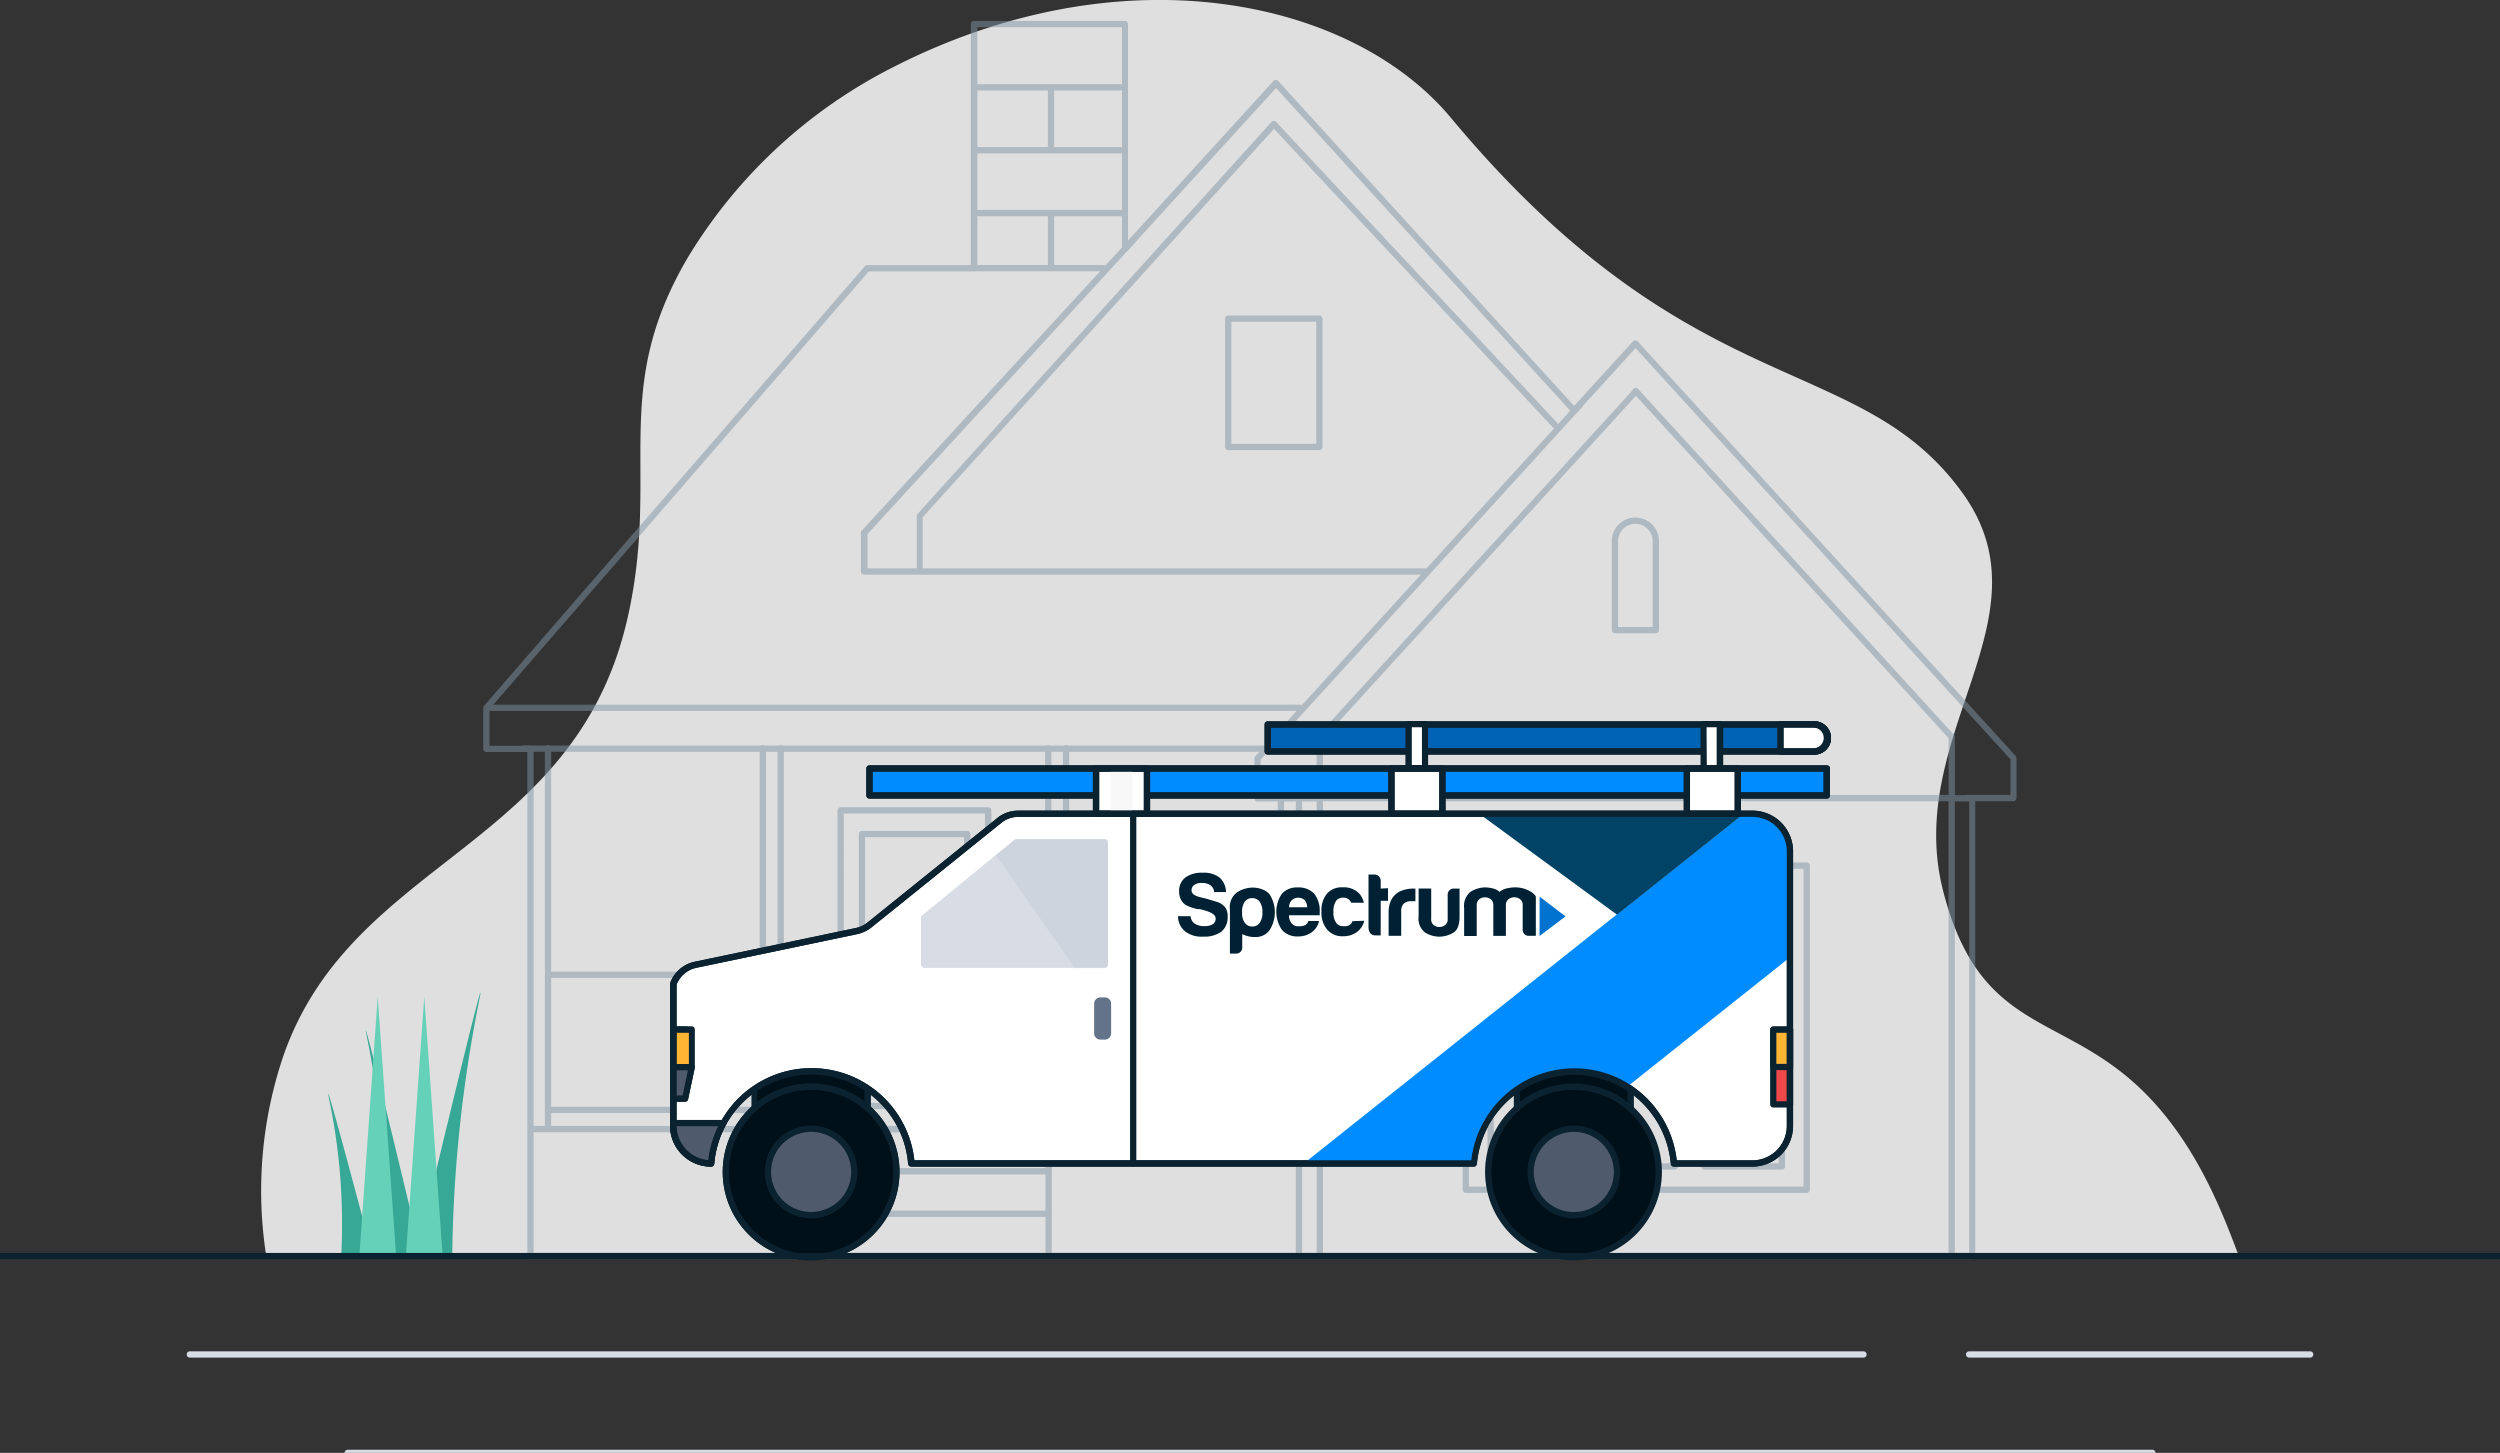<svg id="Layer_1" data-name="Layer 1" xmlns="http://www.w3.org/2000/svg" viewBox="0 0 397.57 231.05"><rect x="0" y="0" width="397.57" height="231.05" fill="#333333" stroke="none"/><defs><style>.cls-1{fill:#f2f2f2;opacity:0.9;}.cls-16,.cls-2{opacity:0.5;}.cls-3{fill:#7f93a5;}.cls-4{fill:#001019;}.cls-5{fill:#0b2231;}.cls-6{fill:#fff;}.cls-7{fill:#0073d1;}.cls-8{fill:#002133;}.cls-13,.cls-9{fill:#4f5a6d;}.cls-10,.cls-16{fill:#d7dce5;}.cls-11{fill:#008cff;}.cls-12{fill:#004366;}.cls-13{opacity:0.06;}.cls-14{fill:#f04848;}.cls-15{fill:#feb533;}.cls-17{fill:#0062b2;}.cls-18{fill:#f8f8f8;}.cls-19{fill:#63738a;}.cls-20{fill:#37a896;}.cls-21{fill:#66d1b9;}</style></defs><title>tech_install</title><path class="cls-1" d="M356,199.67c-2.89-7.86-6.15-15.22-11.26-21.74-14.19-18.1-29.19-11.1-35.69-36.1s17.5-43.5,3-63.5c-16.58-22.86-42.89-13.47-81.31-59.59C215-.16,178.69-8,142.12,10.64a80.75,80.75,0,0,0-32.55,30C96.92,61.88,104.9,74.46,100,97.38c-8,37.76-43.87,38.79-54.94,70.54a66.88,66.88,0,0,0-2.73,31.75Z"/><g class="cls-2"><path class="cls-3" d="M313.66,200.24H84.36a.5.5,0,0,1-.5-.5V119.59H77.35a.5.5,0,0,1-.5-.5v-6.51a.51.51,0,0,1,.13-.33l60.57-69.92a.49.49,0,0,1,.38-.17h16.46V3.83a.5.5,0,0,1,.5-.5h24a.51.51,0,0,1,.5.5V38.25l23.13-25.38a.52.52,0,0,1,.37-.16h0a.51.51,0,0,1,.37.16l47.07,51.68,9.36-10.27a.51.51,0,0,1,.74,0l60.12,65.94a.51.51,0,0,1,.13.34v6.35a.5.5,0,0,1-.5.5h-6.06v72.33A.5.5,0,0,1,313.66,200.24Zm-228.8-1h228.3V127.41h-.34a.5.5,0,0,1-.5-.5.51.51,0,0,1,.5-.5h6.9v-5.66L260.1,55.36l-9.34,10.25a.54.54,0,0,1-.38.17h0a.48.48,0,0,1-.38-.15L202.93,14,179.3,39.88a.51.51,0,0,1-.55.13.5.5,0,0,1-.32-.47V4.33h-23V42.66a.5.5,0,0,1-.5.5H138.16l-60.31,69.6v5.83h6.51a.5.5,0,0,1,.5.5Z"/><path class="cls-3" d="M209.88,127.46h0l-9.89,0a.5.5,0,0,1-.5-.5v-6.35a.47.47,0,0,1,.13-.34L250.91,64a.5.5,0,0,1,.74.67l-51.17,56.13v5.67l8.9,0v-9.11a.5.5,0,0,1,.5-.5.5.5,0,0,1,.5.5V127a.55.55,0,0,1-.15.36A.5.5,0,0,1,209.88,127.46Z"/><path class="cls-3" d="M310.38,127.46a.5.5,0,0,1-.35-.14.51.51,0,0,1-.15-.36v-9.73a.5.5,0,0,1,.5-.5h0a.5.5,0,0,1,.5.5v9.22l2.16,0a.46.46,0,0,1,.51.49.49.49,0,0,1-.49.51l-2.67,0Z"/><path class="cls-3" d="M209.87,117.86a.5.5,0,0,1-.34-.13.49.49,0,0,1,0-.7l50.27-55.16a.49.49,0,0,1,.7,0,.48.48,0,0,1,0,.7L210.24,117.7A.49.49,0,0,1,209.87,117.86Z"/><path class="cls-3" d="M157.16,180.06H133.69a.5.5,0,0,1-.5-.5V128.88a.5.5,0,0,1,.5-.5h23.47a.5.5,0,0,1,.5.5v50.68A.5.5,0,0,1,157.16,180.06Zm-23-1h22.47V129.38H134.19Z"/><path class="cls-3" d="M263.32,100.71h-6.5a.5.5,0,0,1-.5-.5V86.05a3.75,3.75,0,0,1,7.5,0v14.16A.5.5,0,0,1,263.32,100.71Zm-6-1h5.5V86.05a2.75,2.75,0,0,0-5.5,0Z"/><path class="cls-3" d="M206.57,200.14a.5.5,0,0,1-.5-.5V127.52a.5.5,0,0,1,.5-.5.5.5,0,0,1,.5.5v72.12A.5.5,0,0,1,206.57,200.14Z"/><path class="cls-3" d="M209.89,200a.5.5,0,0,1-.5-.5V126.58a.5.5,0,0,1,.5-.5.51.51,0,0,1,.5.5v72.94A.5.5,0,0,1,209.89,200Z"/><path class="cls-3" d="M310.37,200a.5.5,0,0,1-.5-.5V126.58a.5.5,0,1,1,1,0v72.94A.5.5,0,0,1,310.37,200Z"/><path class="cls-3" d="M310.36,117.69a.48.48,0,0,1-.36-.17l-50.23-55a.48.48,0,0,1,0-.7.49.49,0,0,1,.7,0l50.23,55a.5.5,0,0,1,0,.71A.53.53,0,0,1,310.36,117.69Z"/><path class="cls-3" d="M178.57,14.39h-23.5a.5.5,0,0,1-.5-.5.51.51,0,0,1,.5-.5h23.5a.5.5,0,0,1,.5.5A.5.5,0,0,1,178.57,14.39Z"/><path class="cls-3" d="M178.57,24.39h-23.5a.5.5,0,0,1-.5-.5.51.51,0,0,1,.5-.5h23.5a.5.5,0,0,1,.5.5A.5.5,0,0,1,178.57,24.39Z"/><path class="cls-3" d="M178.57,34.39h-23.5a.5.5,0,0,1-.5-.5.51.51,0,0,1,.5-.5h23.5a.5.5,0,0,1,.5.5A.5.5,0,0,1,178.57,34.39Z"/><path class="cls-3" d="M175.49,43.14H155.07a.5.5,0,0,1-.5-.5.51.51,0,0,1,.5-.5h20.42a.5.5,0,0,1,.5.5A.5.5,0,0,1,175.49,43.14Z"/><path class="cls-3" d="M249.37,186H237.05a.5.5,0,0,1-.5-.5v-44.1a.5.5,0,0,1,.5-.5h12.32a.5.5,0,0,1,.5.5v44.1A.5.5,0,0,1,249.37,186Zm-11.82-1h11.32v-43.1H237.55Z"/><path class="cls-3" d="M266.37,186H254.06a.5.5,0,0,1-.5-.5v-44.1a.5.5,0,0,1,.5-.5h12.31a.5.5,0,0,1,.5.5v44.1A.5.5,0,0,1,266.37,186Zm-11.81-1h11.31v-43.1H254.56Z"/><path class="cls-3" d="M283.37,186H271.06a.5.5,0,0,1-.5-.5v-44.1a.5.5,0,0,1,.5-.5h12.31a.5.5,0,0,1,.5.5v44.1A.5.5,0,0,1,283.37,186Zm-11.81-1h11.31v-43.1H271.56Z"/><path class="cls-3" d="M287.32,189.7H233.1a.51.51,0,0,1-.5-.5V137.66a.5.5,0,0,1,.5-.5h54.22a.5.5,0,0,1,.5.5V189.2A.5.5,0,0,1,287.32,189.7Zm-53.72-1h53.22V138.16H233.6Z"/><path class="cls-3" d="M201.07,119.56H83.24a.5.5,0,0,1-.5-.5.5.5,0,0,1,.5-.5H201.07a.5.5,0,0,1,.5.5A.5.5,0,0,1,201.07,119.56Z"/><path class="cls-3" d="M146.24,91.39h-8.83a.5.5,0,0,1-.5-.5V84.73a.47.47,0,0,1,.13-.34L180,37.64a.5.5,0,0,1,.74.68l-42.78,46.6v5.47h7.83V82.06a.51.51,0,0,1,.13-.33L202.2,19.39a.49.49,0,0,1,.37-.16.52.52,0,0,1,.37.16l44.83,48a.49.49,0,0,1,0,.7.5.5,0,0,1-.71,0l-44.46-47.6L146.74,82.25v8.64A.5.5,0,0,1,146.24,91.39Z"/><path class="cls-3" d="M310.2,127.42H210.07a.5.5,0,0,1,0-1H310.2a.5.5,0,0,1,0,1Z"/><path class="cls-3" d="M206.74,113.06H77.57a.5.5,0,0,1-.5-.5.51.51,0,0,1,.5-.5H206.74a.5.5,0,0,1,.5.5A.5.5,0,0,1,206.74,113.06Z"/><path class="cls-3" d="M226.74,91.39H146.57a.5.5,0,0,1-.5-.5.51.51,0,0,1,.5-.5h80.17a.5.5,0,0,1,.5.5A.5.5,0,0,1,226.74,91.39Z"/><path class="cls-3" d="M209.82,71.58h-14.5a.5.5,0,0,1-.5-.5V50.67a.5.5,0,0,1,.5-.5h14.5a.5.5,0,0,1,.5.5V71.08A.5.5,0,0,1,209.82,71.58Zm-14-1h13.5V51.17h-13.5Z"/><path class="cls-3" d="M167.14,43.06a.5.5,0,0,1-.5-.5v-8.5a.5.5,0,0,1,.5-.5.51.51,0,0,1,.5.5v8.5A.5.5,0,0,1,167.14,43.06Z"/><path class="cls-3" d="M167.14,24a.5.5,0,0,1-.5-.5V14.14a.5.5,0,0,1,.5-.5.51.51,0,0,1,.5.5v9.34A.51.51,0,0,1,167.14,24Z"/><path class="cls-3" d="M206.24,180.06H84.57a.5.5,0,0,1-.5-.5.51.51,0,0,1,.5-.5H206.24a.5.5,0,0,1,.5.5A.5.5,0,0,1,206.24,180.06Z"/><path class="cls-3" d="M124.14,199.73a.5.5,0,0,1-.5-.5V179.56a.5.5,0,0,1,.5-.5.51.51,0,0,1,.5.5v19.67A.51.51,0,0,1,124.14,199.73Z"/><path class="cls-3" d="M166.76,199.73a.5.5,0,0,1-.5-.5V179.56a.5.5,0,0,1,1,0v19.67A.5.5,0,0,1,166.76,199.73Z"/><path class="cls-3" d="M166.7,186.77H124.45a.5.5,0,0,1,0-1H166.7a.5.5,0,0,1,0,1Z"/><path class="cls-3" d="M166.7,193.52H124.45a.5.5,0,0,1,0-1H166.7a.5.5,0,0,1,0,1Z"/><path class="cls-3" d="M121.31,179.82a.5.5,0,0,1-.5-.5V119a.5.5,0,0,1,.5-.5.5.5,0,0,1,.5.5v60.33A.5.5,0,0,1,121.31,179.82Z"/><path class="cls-3" d="M124.15,179.82a.5.5,0,0,1-.5-.5V119a.5.5,0,0,1,.5-.5.5.5,0,0,1,.5.5v60.33A.5.5,0,0,1,124.15,179.82Z"/><path class="cls-3" d="M87.15,179.82a.5.5,0,0,1-.5-.5V119a.5.5,0,0,1,.5-.5.5.5,0,0,1,.5.5v60.33A.5.5,0,0,1,87.15,179.82Z"/><path class="cls-3" d="M166.7,179.82a.5.5,0,0,1-.5-.5V119a.5.5,0,0,1,1,0v60.33A.5.5,0,0,1,166.7,179.82Z"/><path class="cls-3" d="M169.53,179.82a.5.5,0,0,1-.5-.5V119a.5.5,0,0,1,.5-.5.5.5,0,0,1,.5.5v60.33A.5.5,0,0,1,169.53,179.82Z"/><path class="cls-3" d="M203.7,179.82a.5.5,0,0,1-.5-.5V127.14a.5.5,0,1,1,1,0v52.18A.5.5,0,0,1,203.7,179.82Z"/><path class="cls-3" d="M121,155.52H87.45a.5.5,0,0,1,0-1H121a.5.5,0,1,1,0,1Z"/><path class="cls-3" d="M203.57,155.52h-33.5a.5.5,0,0,1,0-1h33.5a.5.5,0,0,1,0,1Z"/><path class="cls-3" d="M121,177H87.45a.5.5,0,0,1,0-1H121a.5.5,0,1,1,0,1Z"/><path class="cls-3" d="M203.57,177h-33.5a.5.5,0,0,1,0-1h33.5a.5.5,0,0,1,0,1Z"/><path class="cls-3" d="M153.82,152.86H137.07a.51.51,0,0,1-.5-.5V132.64a.51.51,0,0,1,.5-.5h16.75a.5.5,0,0,1,.5.5v19.72A.5.5,0,0,1,153.82,152.86Zm-16.25-1h15.75V133.14H137.57Z"/><path class="cls-3" d="M153.82,176.39H137.07a.5.5,0,0,1-.5-.5V156.18a.51.51,0,0,1,.5-.5h16.75a.5.5,0,0,1,.5.5v19.71A.5.5,0,0,1,153.82,176.39Zm-16.25-1h15.75V156.68H137.57Z"/></g><rect class="cls-4" x="119.95" y="169.68" width="18.09" height="10.34"/><path class="cls-5" d="M138,180.52H120a.5.5,0,0,1-.5-.5V169.68a.5.5,0,0,1,.5-.5H138a.5.5,0,0,1,.5.5V180A.5.5,0,0,1,138,180.52Zm-17.59-1h17.09v-9.34H120.45Z"/><rect class="cls-4" x="241.24" y="169.68" width="18.09" height="10.34"/><path class="cls-5" d="M259.33,180.52H241.24a.5.5,0,0,1-.5-.5V169.68a.5.5,0,0,1,.5-.5h18.09a.5.5,0,0,1,.5.5V180A.5.5,0,0,1,259.33,180.52Zm-17.59-1h17.09v-9.34H241.74Z"/><path class="cls-6" d="M284.65,135.38v43.68a6,6,0,0,1-6,6H266.19a16,16,0,0,0-31.82,0H144.91a16,16,0,0,0-31.82,0h0a6,6,0,0,1-6-6V156.58a1.59,1.59,0,0,1,.17-.52,4.86,4.86,0,0,1,3.41-2.64l25.6-5.36a4.82,4.82,0,0,0,2-1l20.67-16.63a4.72,4.72,0,0,1,3-1.05H278.68A6,6,0,0,1,284.65,135.38Z"/><path class="cls-5" d="M278.68,185.53H266.19a.5.5,0,0,1-.49-.45,15.57,15.57,0,0,0-7.21-11.81,15.35,15.35,0,0,0-8.21-2.36,15.56,15.56,0,0,0-15.41,14.17.5.5,0,0,1-.5.45H144.91a.5.5,0,0,1-.5-.45,15.46,15.46,0,0,0-30.82,0,.51.51,0,0,1-.5.45,6.54,6.54,0,0,1-6.54-6.53V156.58a1.8,1.8,0,0,1,.22-.73,5.35,5.35,0,0,1,3.75-2.92l25.61-5.36a4.37,4.37,0,0,0,1.83-.87l20.66-16.63a5.26,5.26,0,0,1,3.29-1.16H278.68a6.47,6.47,0,0,1,6.47,6.47v43.68A6.47,6.47,0,0,1,278.68,185.53Zm-12-1h12a5.47,5.47,0,0,0,5.47-5.47V135.38a5.48,5.48,0,0,0-5.47-5.47H161.91a4.21,4.21,0,0,0-2.66.94l-20.66,16.63a5.37,5.37,0,0,1-2.26,1.07l-25.6,5.36a4.34,4.34,0,0,0-3,2.36,1.09,1.09,0,0,0-.13.33V179a5.54,5.54,0,0,0,5.09,5.51,16.46,16.46,0,0,1,32.72,0h88.56a16.55,16.55,0,0,1,16.36-14.62,16.31,16.31,0,0,1,8.74,2.51A16.56,16.56,0,0,1,266.65,184.53Z"/><g id="_Group_" data-name="&lt;Group&gt;"><g id="_Group_2" data-name="&lt;Group&gt;"><polygon id="_Path_" data-name="&lt;Path&gt;" class="cls-7" points="244.84 142.59 244.83 148.85 248.96 145.73 244.84 142.59"/></g><g id="_Group_3" data-name="&lt;Group&gt;"><g id="_Group_4" data-name="&lt;Group&gt;"><path id="_Compound_Path_" data-name="&lt;Compound Path&gt;" class="cls-8" d="M201.87,142.2a2.57,2.57,0,0,0-1.15-.77,4.08,4.08,0,0,0-1.43-.28,4.74,4.74,0,0,0-2.53.73,2.91,2.91,0,0,0-1.17,2.71v7.06h1a.93.93,0,0,0,.68-.28.89.89,0,0,0,.28-.67v-2.13l.63.23a4.17,4.17,0,0,0,1.52.21,2.63,2.63,0,0,0,2.18-1.07,5.24,5.24,0,0,0,0-5.74Zm-1.54,4.55a1.36,1.36,0,0,1-1.16.59,1.41,1.41,0,0,1-1.22-.6,2.56,2.56,0,0,1-.42-1.61,2.82,2.82,0,0,1,.4-1.71,1.39,1.39,0,0,1,1.19-.59,1.43,1.43,0,0,1,1.22.59,2.88,2.88,0,0,1,.42,1.71A2.71,2.71,0,0,1,200.33,146.75Z"/></g><g id="_Group_5" data-name="&lt;Group&gt;"><path id="_Compound_Path_2" data-name="&lt;Compound Path&gt;" class="cls-8" d="M243.43,141.79a4.89,4.89,0,0,0-2.73-.67,6.79,6.79,0,0,0-1.21.19,2.35,2.35,0,0,0-1,.53,2.56,2.56,0,0,0-1.14-.57,5.51,5.51,0,0,0-1.27-.15,4.52,4.52,0,0,0-2.24.71,2.9,2.9,0,0,0-1,2.58v4.44h2V144a1.22,1.22,0,0,1,.4-1,1.48,1.48,0,0,1,.91-.3,1.51,1.51,0,0,1,.93.31,1.2,1.2,0,0,1,.4,1v4.82h2V144a1.17,1.17,0,0,1,.41-1,1.54,1.54,0,0,1,1.85,0,1.17,1.17,0,0,1,.41,1v3.85a1,1,0,0,0,.28.71.94.94,0,0,0,.69.26h1.12v-6.24S244.12,142.23,243.43,141.79Z"/></g><g id="_Group_6" data-name="&lt;Group&gt;"><g id="_Group_7" data-name="&lt;Group&gt;"><path id="_Compound_Path_3" data-name="&lt;Compound Path&gt;" class="cls-8" d="M231.19,141.31a.89.89,0,0,0-.69.28.91.91,0,0,0-.28.68v3.84a1.12,1.12,0,0,1-.41,1,1.48,1.48,0,0,1-.92.31,1.39,1.39,0,0,1-.9-.31,1.15,1.15,0,0,1-.39-1V141.3h-2l0,4.41a2.81,2.81,0,0,0,1,2.57,4.49,4.49,0,0,0,2.22.68,4.41,4.41,0,0,0,2.29-.63c.69-.4,1-1.28,1-2.62v-4.4Zm-6.41,0a5.23,5.23,0,0,0-1.48.2,3.33,3.33,0,0,0-1.25.62,3.07,3.07,0,0,0-.9,1.2,4.55,4.55,0,0,0-.32,1.85v3.64h2v-3.87a1.71,1.71,0,0,1,.4-1.24,1.68,1.68,0,0,1,1.21-.39h.65v-2Zm-5.21,0v-1.26a1,1,0,0,0-.28-.68.91.91,0,0,0-.66-.29h-1v8.3q0,1.31,1.08,1.38l.86,0v-5.51h1.16v-2Zm-4.49,5.18a1.09,1.09,0,0,1-.56.67,1.75,1.75,0,0,1-.85.13,1.36,1.36,0,0,1-1.11-.45,2.62,2.62,0,0,1-.5-1.83,2.74,2.74,0,0,1,.5-1.86,1.38,1.38,0,0,1,1-.4,1.39,1.39,0,0,1,1.06.4,2.23,2.23,0,0,1,.27.41l2,0a3.36,3.36,0,0,0-.72-1.45,3.4,3.4,0,0,0-2.63-1,3.1,3.1,0,0,0-2.51,1,4.14,4.14,0,0,0-.88,2.82,4.21,4.21,0,0,0,.9,2.9,3.16,3.16,0,0,0,2.52,1.06,3.65,3.65,0,0,0,2.19-.65,3.16,3.16,0,0,0,1.2-1.81ZM209,142.13a3.38,3.38,0,0,0-2.63-1,3.16,3.16,0,0,0-2.51,1,5.07,5.07,0,0,0,0,5.74,3.17,3.17,0,0,0,2.52,1.05,3.58,3.58,0,0,0,2.21-.66,3,3,0,0,0,1.18-1.79l-1.7,0a1.09,1.09,0,0,1-.26.46,1.2,1.2,0,0,1-.3.22,2.49,2.49,0,0,1-1,.15,1.29,1.29,0,0,1-1.09-.45,1.88,1.88,0,0,1-.43-1.3h4.88a.44.44,0,0,0,0-.19V145A4.33,4.33,0,0,0,209,142.13Zm-4,2.15a1.6,1.6,0,0,1,.43-1.13,1.55,1.55,0,0,1,2.06,0,1.89,1.89,0,0,1,.39,1.13Zm-10,.27a2.38,2.38,0,0,0-.95-.91,3.56,3.56,0,0,0-.74-.28l-.59-.18-.88-.26-.78-.19c-1.09-.25-1.57-.61-1.57-1.13a1,1,0,0,1,.43-.87,1.86,1.86,0,0,1,1.22-.31,2.28,2.28,0,0,1,1.38.38,1.37,1.37,0,0,1,.39.47,1,1,0,0,1,.15.59h1.91a3.18,3.18,0,0,0-1-2.28,4,4,0,0,0-2.67-.79,4.46,4.46,0,0,0-2.79.75,2.68,2.68,0,0,0-1,2.17,3,3,0,0,0,.27,1.31,2.21,2.21,0,0,0,.79.9,7,7,0,0,0,1.93.66l.12,0,.18,0c1.69.38,2.52.84,2.52,1.48a1,1,0,0,1-.45.91,2.43,2.43,0,0,1-1.33.31,2.75,2.75,0,0,1-1.56-.4,1.58,1.58,0,0,1-.64-1.18h-2a3.13,3.13,0,0,0,1.13,2.42,4.26,4.26,0,0,0,2.87.83,4.6,4.6,0,0,0,2.89-.79,2.91,2.91,0,0,0,1-2.37A2.6,2.6,0,0,0,195,144.55Z"/></g></g></g></g><circle class="cls-4" cx="129" cy="186.37" r="13.56"/><path class="cls-5" d="M129,200.43a14.06,14.06,0,1,1,14.05-14.06A14.08,14.08,0,0,1,129,200.43Zm0-27.11a13.06,13.06,0,1,0,13.05,13.05A13.07,13.07,0,0,0,129,173.32Z"/><circle class="cls-4" cx="129" cy="186.37" r="13.56"/><path class="cls-5" d="M129,200.43a14.06,14.06,0,1,1,14.05-14.06A14.08,14.08,0,0,1,129,200.43Zm0-27.11a13.06,13.06,0,1,0,13.05,13.05A13.07,13.07,0,0,0,129,173.32Z"/><circle class="cls-9" cx="129" cy="186.37" r="6.86"/><path class="cls-5" d="M129,193.74a7.37,7.37,0,1,1,7.36-7.37A7.37,7.37,0,0,1,129,193.74ZM129,180a6.37,6.37,0,1,0,6.36,6.36A6.37,6.37,0,0,0,129,180Z"/><path class="cls-10" d="M270.44,135.37h0a.5.5,0,0,1,0-1,.5.5,0,0,1,.5.5A.5.5,0,0,1,270.44,135.37Z"/><path class="cls-11" d="M284.65,135.38v16.86l-25.9,20.6A16,16,0,0,0,234.37,185h-27l69.91-55.62h1.38A6,6,0,0,1,284.65,135.38Z"/><polygon class="cls-12" points="235.28 129.44 257.15 145.46 277.3 129.41 235.28 129.44"/><circle class="cls-4" cx="250.29" cy="186.37" r="13.56"/><path class="cls-5" d="M250.29,200.43a14.06,14.06,0,1,1,14-14.06A14.07,14.07,0,0,1,250.29,200.43Zm0-27.11a13.06,13.06,0,1,0,13,13.05A13.07,13.07,0,0,0,250.29,173.32Z"/><circle class="cls-9" cx="250.29" cy="186.37" r="6.86"/><path class="cls-5" d="M250.29,193.74a7.37,7.37,0,1,1,7.36-7.37A7.38,7.38,0,0,1,250.29,193.74Zm0-13.73a6.37,6.37,0,1,0,6.36,6.36A6.38,6.38,0,0,0,250.29,180Z"/><path class="cls-10" d="M176.2,153.36V134a.56.56,0,0,0-.56-.56h-14a.59.59,0,0,0-.36.13l-14.62,12a.57.57,0,0,0-.2.43v7.37a.55.55,0,0,0,.55.55h28.6A.56.56,0,0,0,176.2,153.36Z"/><path class="cls-13" d="M158.38,136l12.57,18h4.68a.57.57,0,0,0,.57-.56V134a.55.55,0,0,0-.55-.55h-14a.48.48,0,0,0-.28.1Z"/><rect class="cls-14" x="281.99" y="163.74" width="2.67" height="11.89"/><path class="cls-5" d="M284.65,176.13H282a.5.5,0,0,1-.5-.5V163.74a.5.5,0,0,1,.5-.5h2.66a.5.5,0,0,1,.5.5v11.89A.5.5,0,0,1,284.65,176.13Zm-2.16-1h1.66V164.24h-1.66Z"/><rect class="cls-15" x="281.99" y="163.74" width="2.67" height="5.94"/><path class="cls-5" d="M284.65,170.18H282a.5.5,0,0,1-.5-.5v-5.94a.5.5,0,0,1,.5-.5h2.66a.5.5,0,0,1,.5.5v5.94A.5.5,0,0,1,284.65,170.18Zm-2.16-1h1.66v-4.94h-1.66Z"/><rect class="cls-15" x="107.05" y="163.74" width="2.12" height="5.94"/><path class="cls-5" d="M109.17,170.18h-2.12a.5.5,0,0,1-.5-.5v-5.94a.5.5,0,0,1,.5-.5h2.12a.5.5,0,0,1,.5.5v5.94A.5.5,0,0,1,109.17,170.18Zm-1.62-1h1.12v-4.94h-1.12Z"/><polygon class="cls-15" points="109.99 163.74 109.99 169.68 108.93 174.71 107.05 174.71 107.05 163.74 109.99 163.74"/><path class="cls-5" d="M108.93,175.21h-1.88a.5.5,0,0,1-.5-.5v-11a.5.5,0,0,1,.5-.5H110a.5.5,0,0,1,.5.5v5.94s0,.07,0,.1l-1.06,5A.51.51,0,0,1,108.93,175.21Zm-1.38-1h1l1-4.58v-5.39h-1.94Z"/><path class="cls-16" d="M236.5,179.1h-.16a.5.5,0,0,1-.5-.5.5.5,0,0,1,.5-.5h.16a.5.5,0,0,1,.5.5A.5.5,0,0,1,236.5,179.1Z"/><polygon class="cls-9" points="107.05 169.68 109.99 169.68 108.93 174.71 107.05 174.71 107.05 169.68"/><path class="cls-5" d="M108.93,175.21h-1.88a.5.5,0,0,1-.5-.5v-5a.5.5,0,0,1,.5-.5H110a.47.47,0,0,1,.38.19.49.49,0,0,1,.11.42l-1.06,5A.5.5,0,0,1,108.93,175.21Zm-1.38-1h1l.85-4h-1.82Z"/><rect class="cls-11" x="138.27" y="122.24" width="152.25" height="4.29"/><path class="cls-5" d="M290.52,127H138.27a.51.51,0,0,1-.5-.5v-4.29a.5.5,0,0,1,.5-.5H290.52a.5.5,0,0,1,.5.5v4.29A.5.5,0,0,1,290.52,127Zm-151.75-1H290v-3.29H138.77Z"/><path class="cls-5" d="M290.52,127H138.27a.5.5,0,0,1-.5-.5v-4.29a.5.5,0,0,1,.5-.5H290.52a.5.5,0,0,1,.5.5v4.29A.5.5,0,0,1,290.52,127Zm-151.75-1H290v-3.29H138.77Z"/><path class="cls-17" d="M201.6,115.17h86.78a2.15,2.15,0,0,1,2.15,2.15v0a2.15,2.15,0,0,1-2.15,2.15H201.6a0,0,0,0,1,0,0v-4.29A0,0,0,0,1,201.6,115.17Z"/><path class="cls-5" d="M288.37,120H201.6a.5.5,0,0,1-.5-.5v-4.29a.5.5,0,0,1,.5-.5h86.77a2.65,2.65,0,1,1,0,5.29Zm-86.27-1h86.27a1.65,1.65,0,1,0,0-3.29H202.1Z"/><path class="cls-6" d="M290.52,117.31a2.15,2.15,0,0,1-2.15,2.15h-5.2v-4.29h5.2a2.15,2.15,0,0,1,2.15,2.14Z"/><path class="cls-5" d="M288.37,120h-5.2a.51.51,0,0,1-.5-.5v-4.29a.5.5,0,0,1,.5-.5h5.2a2.65,2.65,0,1,1,0,5.29Zm-4.7-1h4.7a1.65,1.65,0,0,0,1.65-1.65,1.63,1.63,0,0,0-.48-1.16,1.65,1.65,0,0,0-1.17-.48h-4.7Z"/><rect class="cls-6" x="174.3" y="122.24" width="8.1" height="7.17"/><path class="cls-5" d="M182.4,129.91h-8.1a.5.5,0,0,1-.5-.5v-7.17a.5.5,0,0,1,.5-.5h8.1a.5.5,0,0,1,.5.5v7.17A.5.5,0,0,1,182.4,129.91Zm-7.6-1h7.1v-6.17h-7.1Z"/><rect class="cls-18" x="176.62" y="122.24" width="3.45" height="7.17"/><path class="cls-5" d="M182.4,129.91h-8.1a.5.5,0,0,1-.5-.5v-7.17a.5.5,0,0,1,.5-.5h8.1a.5.5,0,0,1,.5.5v7.17A.5.5,0,0,1,182.4,129.91Zm-7.6-1h7.1v-6.17h-7.1Z"/><rect class="cls-6" x="268.26" y="122.24" width="8.1" height="7.17"/><path class="cls-5" d="M276.36,129.91h-8.1a.5.5,0,0,1-.5-.5v-7.17a.5.5,0,0,1,.5-.5h8.1a.5.5,0,0,1,.5.5v7.17A.5.5,0,0,1,276.36,129.91Zm-7.6-1h7.1v-6.17h-7.1Z"/><rect class="cls-6" x="221.28" y="122.24" width="8.1" height="7.17"/><path class="cls-5" d="M229.38,129.91h-8.1a.5.5,0,0,1-.5-.5v-7.17a.5.5,0,0,1,.5-.5h8.1a.5.5,0,0,1,.5.5v7.17A.5.5,0,0,1,229.38,129.91Zm-7.6-1h7.1v-6.17h-7.1Z"/><path class="cls-5" d="M229.38,129.91h-8.1a.5.5,0,0,1-.5-.5v-7.17a.5.5,0,0,1,.5-.5h8.1a.5.5,0,0,1,.5.5v7.17A.5.5,0,0,1,229.38,129.91Zm-7.6-1h7.1v-6.17h-7.1Z"/><path class="cls-5" d="M276.36,129.91h-8.1a.5.5,0,0,1-.5-.5v-7.17a.5.5,0,0,1,.5-.5h8.1a.5.5,0,0,1,.5.5v7.17A.5.5,0,0,1,276.36,129.91Zm-7.6-1h7.1v-6.17h-7.1Z"/><path class="cls-5" d="M180.21,185.53a.5.5,0,0,1-.5-.5V129.41a.5.5,0,0,1,.5-.5.5.5,0,0,1,.5.5V185A.5.5,0,0,1,180.21,185.53Z"/><rect class="cls-19" x="174.41" y="159.03" width="1.79" height="5.8" rx="0.54" ry="0.54"/><path class="cls-19" d="M175.65,165.33H175a1,1,0,0,1-1-1v-4.72a1,1,0,0,1,1-1h.7a1,1,0,0,1,1,1v4.72A1,1,0,0,1,175.65,165.33Zm-.7-5.8,0,4.76.74,0a0,0,0,0,0,0,0v-4.72Z"/><path class="cls-6" d="M290.52,117.31a2.15,2.15,0,0,1-2.15,2.15h-5.2v-4.29h5.2a2.15,2.15,0,0,1,2.15,2.14Z"/><path class="cls-5" d="M288.37,120h-5.2a.51.51,0,0,1-.5-.5v-4.29a.5.5,0,0,1,.5-.5h5.2a2.65,2.65,0,1,1,0,5.29Zm-4.7-1h4.7a1.65,1.65,0,0,0,1.65-1.65,1.63,1.63,0,0,0-.48-1.16,1.65,1.65,0,0,0-1.17-.48h-4.7Z"/><path class="cls-5" d="M288.37,120H201.6a.5.5,0,0,1-.5-.5v-4.29a.5.5,0,0,1,.5-.5h86.77a2.65,2.65,0,1,1,0,5.29Zm-86.27-1h86.27a1.65,1.65,0,1,0,0-3.29H202.1Z"/><rect class="cls-6" x="270.93" y="115.17" width="2.61" height="6.99"/><path class="cls-5" d="M273.54,122.66h-2.61a.5.5,0,0,1-.5-.5v-7a.5.5,0,0,1,.5-.5h2.61a.5.5,0,0,1,.5.5v7A.5.5,0,0,1,273.54,122.66Zm-2.11-1H273v-6h-1.61Z"/><rect class="cls-6" x="224.02" y="115.17" width="2.61" height="6.99"/><path class="cls-5" d="M226.63,122.66H224a.5.5,0,0,1-.5-.5v-7a.5.5,0,0,1,.5-.5h2.61a.5.5,0,0,1,.5.5v7A.5.5,0,0,1,226.63,122.66Zm-2.11-1h1.61v-6h-1.61Z"/><path class="cls-9" d="M115.06,178.6a15.65,15.65,0,0,0-2,6.43,6,6,0,0,1-6-6v-.4Z"/><path class="cls-5" d="M113.09,185.53a6.52,6.52,0,0,1-6.54-6.53v-.4a.5.5,0,0,1,.5-.5h8a.51.51,0,0,1,.43.24.5.5,0,0,1,0,.5,15.39,15.39,0,0,0-1.91,6.23A.49.49,0,0,1,113.09,185.53Zm-5.54-6.43a5.55,5.55,0,0,0,5.08,5.42,16.23,16.23,0,0,1,1.6-5.42Z"/><path class="cls-5" d="M278.68,185.53H266.19a.5.5,0,0,1-.49-.45,15.57,15.57,0,0,0-7.21-11.81,15.35,15.35,0,0,0-8.21-2.36,15.56,15.56,0,0,0-15.41,14.17.5.5,0,0,1-.5.45H144.91a.5.5,0,0,1-.5-.45,15.46,15.46,0,0,0-30.82,0,.51.51,0,0,1-.5.45,6.54,6.54,0,0,1-6.54-6.53V156.58a1.8,1.8,0,0,1,.22-.73,5.35,5.35,0,0,1,3.75-2.92l25.61-5.36a4.37,4.37,0,0,0,1.83-.87l20.66-16.63a5.26,5.26,0,0,1,3.29-1.16H278.68a6.47,6.47,0,0,1,6.47,6.47v43.68A6.47,6.47,0,0,1,278.68,185.53Zm-12-1h12a5.47,5.47,0,0,0,5.47-5.47V135.38a5.48,5.48,0,0,0-5.47-5.47H161.91a4.21,4.21,0,0,0-2.66.94l-20.66,16.63a5.37,5.37,0,0,1-2.26,1.07l-25.6,5.36a4.34,4.34,0,0,0-3,2.36,1.09,1.09,0,0,0-.13.33V179a5.54,5.54,0,0,0,5.09,5.51,16.46,16.46,0,0,1,32.72,0h88.56a16.55,16.55,0,0,1,16.36-14.62,16.31,16.31,0,0,1,8.74,2.51A16.56,16.56,0,0,1,266.65,184.53Z"/><path class="cls-20" d="M71.92,199.68a218.29,218.29,0,0,1,4.27-40.51c2-10.12-10.07,40.51-10.07,40.51Z"/><path class="cls-20" d="M62,199.68A187.91,187.91,0,0,0,58.37,165c-1.72-8.67,8.63,34.7,8.63,34.7Z"/><path class="cls-20" d="M54.27,199.68a96.88,96.88,0,0,0-1.94-24.92c-1.28-6.19,6.86,24.68,6.86,24.68Z"/><polygon class="cls-21" points="70.39 199.68 67.47 158.52 64.55 199.68 70.39 199.68"/><polygon class="cls-21" points="62.99 199.68 60.07 158.52 57.15 199.68 62.99 199.68"/><path class="cls-10" d="M367.38,215.9H313.15a.51.51,0,0,1-.5-.5.5.5,0,0,1,.5-.5h54.23a.5.5,0,0,1,.5.5A.5.5,0,0,1,367.38,215.9Z"/><path class="cls-10" d="M296.35,215.9H30.19a.51.51,0,0,1-.5-.5.5.5,0,0,1,.5-.5H296.35a.5.5,0,0,1,.5.5A.51.51,0,0,1,296.35,215.9Z"/><path class="cls-10" d="M342.29,231.55h-287a.51.51,0,0,1-.5-.5.5.5,0,0,1,.5-.5h287a.5.5,0,0,1,.5.5A.51.51,0,0,1,342.29,231.55Z"/><path class="cls-5" d="M397.57,200.25H0a.5.5,0,0,1-.5-.5.5.5,0,0,1,.5-.5H397.57a.5.5,0,0,1,.5.5A.5.5,0,0,1,397.57,200.25Z"/></svg>